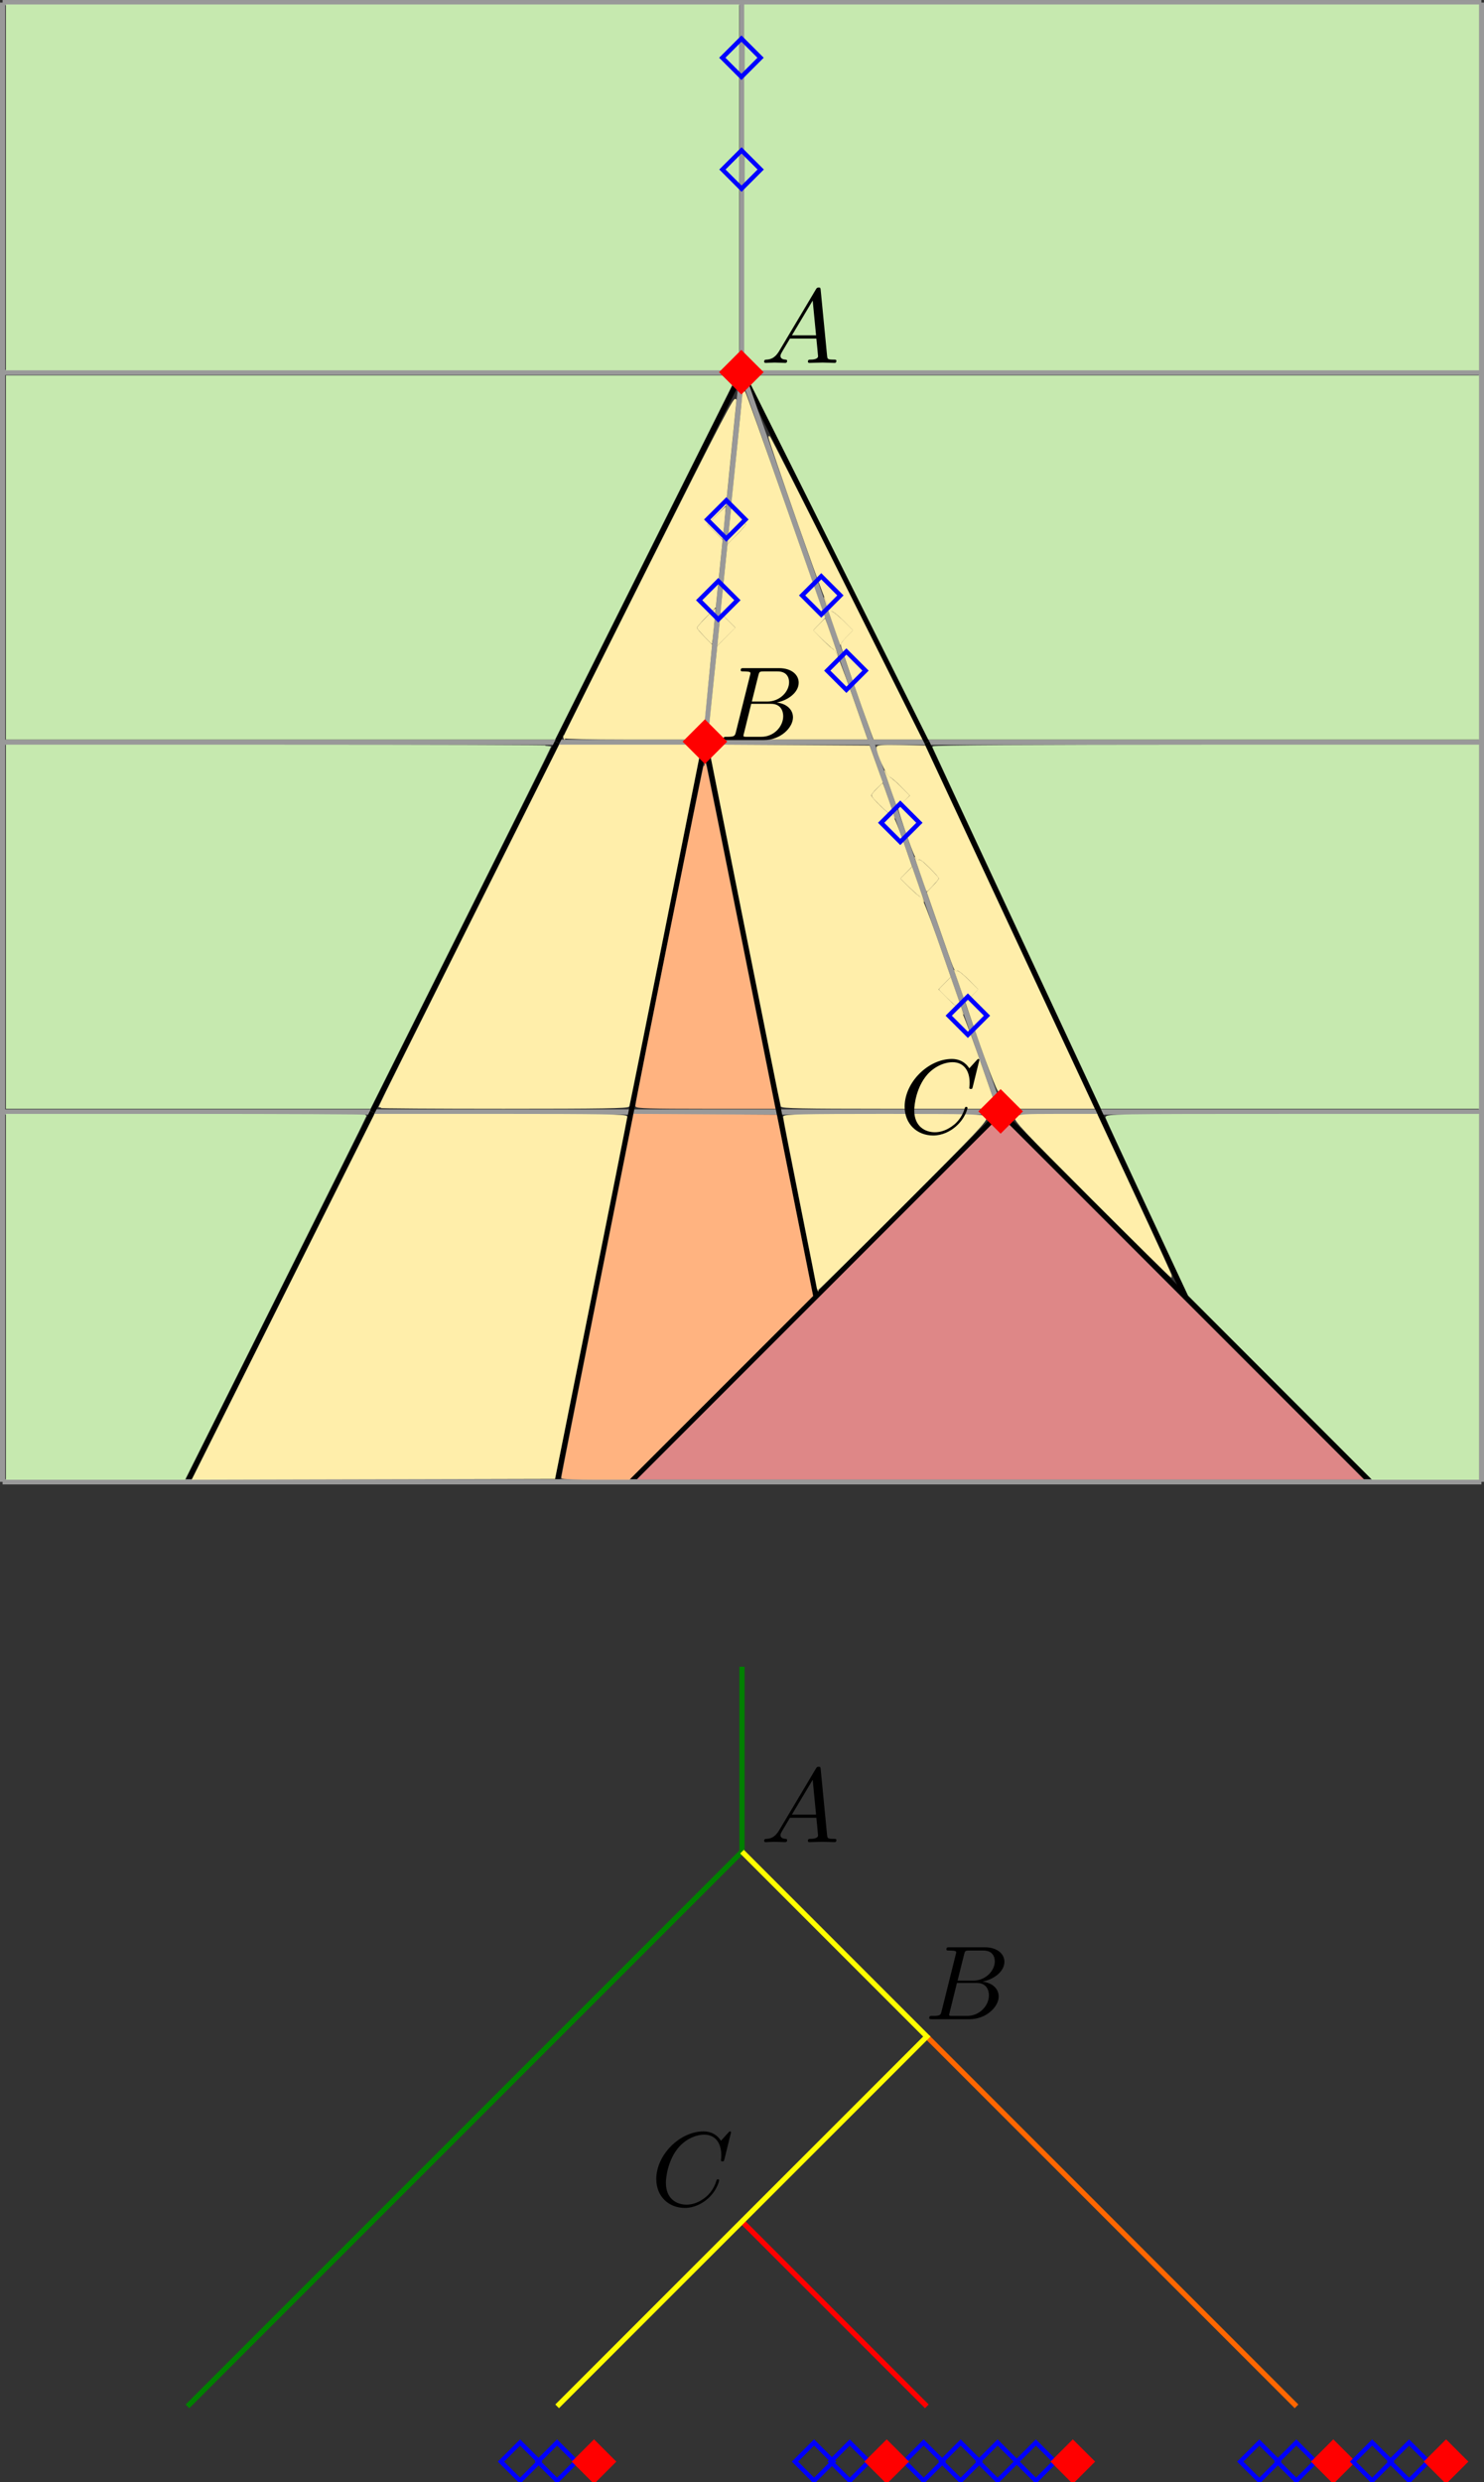 <?xml version="1.0" encoding="UTF-8" standalone="no"?>
<!-- Created with Inkscape (http://www.inkscape.org/) -->

<svg
   xmlns:dc="http://purl.org/dc/elements/1.1/"
   xmlns:cc="http://creativecommons.org/ns#"
   xmlns:rdf="http://www.w3.org/1999/02/22-rdf-syntax-ns#"
   xmlns:svg="http://www.w3.org/2000/svg"
   xmlns="http://www.w3.org/2000/svg"
   xmlns:sodipodi="http://sodipodi.sourceforge.net/DTD/sodipodi-0.dtd"
   xmlns:inkscape="http://www.inkscape.org/namespaces/inkscape"
   width="284.465"
   height="475.628"
   id="svg2"
   sodipodi:version="0.32"
   inkscape:version="0.48.5 r10040"
   sodipodi:docname="tumor_subclonal_growth.svg"
   version="1.0">
  <rect width="100%" height="100%" fill="#333333" stroke="none"/>
  <sodipodi:namedview
     id="base"
     pagecolor="#ffffff"
     bordercolor="#666666"
     borderopacity="1.0"
     inkscape:pageopacity="0.0"
     inkscape:pageshadow="2"
     inkscape:zoom="1.540463"
     inkscape:cx="187.12947"
     inkscape:cy="243.10687"
     inkscape:document-units="mm"
     inkscape:current-layer="layer1"
     inkscape:window-width="1918"
     inkscape:window-height="1179"
     inkscape:window-x="0"
     inkscape:window-y="19"
     width="12.8cm"
     height="9.6cm"
     units="cm"
     showgrid="true"
     grid_units="mm"
     inkscape:object-paths="false"
     inkscape:grid-points="true"
     inkscape:grid-bbox="true"
     inkscape:guide-points="true"
     showguides="true"
     inkscape:guide-bbox="true"
     fit-margin-top="0"
     fit-margin-left="0"
     fit-margin-right="0"
     fit-margin-bottom="0"
     inkscape:window-maximized="0">
    <sodipodi:guide
       id="guide3573"
       position="266.733,275.082"
       orientation="vertical" />
    <sodipodi:guide
       id="guide3579"
       position="0.5,60.967"
       orientation="horizontal" />
    <sodipodi:guide
       id="guide3886"
       position="0.5,73.95"
       orientation="horizontal" />
    <sodipodi:guide
       id="guide3988"
       position="319.398,170.404"
       orientation="horizontal" />
    <sodipodi:guide
       id="guide4081"
       position="-34.933,524.734"
       orientation="horizontal" />
    <inkscape:grid
       snapvisiblegridlinesonly="true"
       enabled="true"
       visible="true"
       units="mm"
       empspacing="5"
       empopacity="0.38"
       opacity="0.15"
       empcolor="#3f3fff"
       color="#3f3fff"
       spacingy="2mm"
       spacingx="2mm"
       originy="14.092mm"
       originx="0.141mm"
       type="xygrid"
       id="GridFromPre046Settings" />
  </sodipodi:namedview>
  <defs
     id="defs4" />
  <g
     transform="translate(0.5,-612.492)"
     id="layer1"
     inkscape:groupmode="layer"
     inkscape:label="Layer 1">
    <path
       transform="translate(-4.149475e-6,698.032)"
       inkscape:connector-curvature="0"
       id="path2995"
       d="m 0,-85.039 283.465,0"
       style="fill:none;stroke:#999999;stroke-width:1px;stroke-linecap:butt;stroke-linejoin:miter;stroke-opacity:1" />
    <path
       transform="translate(-4.149475e-6,698.032)"
       inkscape:connector-curvature="0"
       id="path2997"
       d="m 0,-14.173 283.465,0"
       style="fill:none;stroke:#999999;stroke-width:1px;stroke-linecap:butt;stroke-linejoin:miter;stroke-opacity:1" />
    <path
       transform="translate(-4.149475e-6,698.032)"
       inkscape:connector-curvature="0"
       id="path2999"
       d="m 0,56.693 283.465,0"
       style="fill:none;stroke:#999999;stroke-width:1px;stroke-linecap:butt;stroke-linejoin:miter;stroke-opacity:1" />
    <path
       transform="translate(-4.149475e-6,698.032)"
       inkscape:connector-curvature="0"
       id="path3001"
       d="m 0,127.559 283.465,0"
       style="fill:none;stroke:#999999;stroke-width:1px;stroke-linecap:butt;stroke-linejoin:miter;stroke-opacity:1" />
    <path
       transform="translate(-4.149475e-6,698.032)"
       inkscape:connector-curvature="0"
       id="path3003"
       d="m 141.732,-85.039 0,70.866"
       style="fill:none;stroke:#999999;stroke-width:1px;stroke-linecap:butt;stroke-linejoin:miter;stroke-opacity:1" />
    <path
       transform="translate(-4.149475e-6,698.032)"
       inkscape:connector-curvature="0"
       id="path3005"
       d="m 106.299,56.693 35.433,-70.866 35.433,70.866"
       style="fill:none;stroke:#000000;stroke-width:1px;stroke-linecap:butt;stroke-linejoin:miter;stroke-opacity:1" />
    <path
       transform="translate(-4.149475e-6,698.032)"
       inkscape:connector-curvature="0"
       id="path3007"
       d="M 106.299,56.693 70.866,127.559"
       style="fill:none;stroke:#000000;stroke-width:1px;stroke-linecap:butt;stroke-linejoin:miter;stroke-opacity:1" />
    <path
       transform="translate(-4.149475e-6,698.032)"
       inkscape:connector-curvature="0"
       id="path3015"
       d="m 177.165,56.693 49.606,106.299"
       style="fill:none;stroke:#000000;stroke-width:1px;stroke-linecap:butt;stroke-linejoin:miter;stroke-opacity:1" />
    <path
       transform="translate(-4.149475e-6,698.032)"
       inkscape:connector-curvature="0"
       id="path3021"
       d="M 70.866,127.559 35.433,198.425"
       style="fill:none;stroke:#000000;stroke-width:1px;stroke-linecap:butt;stroke-linejoin:miter;stroke-opacity:1" />
    <path
       transform="translate(-4.149475e-6,698.032)"
       inkscape:connector-curvature="0"
       id="path3023"
       d="m 191.339,127.559 70.866,70.866"
       style="fill:none;stroke:#000000;stroke-width:1px;stroke-linecap:butt;stroke-linejoin:miter;stroke-opacity:1" />
    <path
       transform="translate(-4.149475e-6,698.032)"
       inkscape:connector-curvature="0"
       id="path3031"
       d="m 191.339,127.559 -70.866,70.866"
       style="fill:none;stroke:#000000;stroke-width:1px;stroke-linecap:butt;stroke-linejoin:miter;stroke-opacity:1" />
    <path
       transform="translate(-4.149475e-6,698.032)"
       inkscape:connector-curvature="0"
       id="path3037"
       d="M 155.906,162.992 134.646,56.693 106.299,198.425 l 0,0 0,0"
       style="fill:none;stroke:#000000;stroke-width:1px;stroke-linecap:butt;stroke-linejoin:miter;stroke-opacity:1" />
    <path
       transform="translate(-4.149475e-6,698.032)"
       inkscape:connector-curvature="0"
       id="path3039"
       d="m 134.646,56.693 7.087,-70.866"
       style="fill:none;stroke:#999999;stroke-width:1px;stroke-linecap:butt;stroke-linejoin:miter;stroke-opacity:1" />
    <path
       transform="translate(-4.149475e-6,698.032)"
       inkscape:connector-curvature="0"
       id="path3041"
       d="M 191.339,127.559 141.732,-14.173"
       style="fill:none;stroke:#999999;stroke-width:1px;stroke-linecap:butt;stroke-linejoin:miter;stroke-opacity:1" />
    <path
       inkscape:connector-curvature="0"
       id="path3001-1"
       d="m -1.6369816e-5,896.457 283.465,0"
       style="fill:none;stroke:#999999;stroke-width:1px;stroke-linecap:butt;stroke-linejoin:miter;stroke-opacity:1" />
    <path
       transform="translate(-4.149475e-6,612.5)"
       inkscape:connector-curvature="0"
       id="path3164"
       d="M 0,0.492 0,283.956"
       style="fill:none;stroke:#999999;stroke-width:1px;stroke-linecap:butt;stroke-linejoin:miter;stroke-opacity:1" />
    <path
       transform="translate(-4.149475e-6,612.5)"
       inkscape:connector-curvature="0"
       id="path3166"
       d="m 283.465,283.956 0,-283.465"
       style="fill:#afe9af;stroke:#999999;stroke-width:1px;stroke-linecap:butt;stroke-linejoin:miter;stroke-opacity:1" />
    <path
       inkscape:connector-curvature="0"
       id="path3216"
       d="m 0.801,35.903 0,-34.892 70.109,0 70.109,0 0,3.317 0,3.317 -1.693,1.714 -1.693,1.714 1.693,1.714 1.693,1.714 0,7.283 0,7.283 -1.693,1.714 -1.693,1.714 1.693,1.714 1.693,1.714 0,16.044 0,16.044 -1.366,1.392 -1.366,1.392 -68.743,0 -68.743,0 0,-34.892 z"
       style="fill:#c6e9af;fill-opacity:1;stroke:#c6e9af;stroke-width:0.324;stroke-miterlimit:4;stroke-dasharray:none;stroke-dashoffset:0;stroke-opacity:1"
       transform="translate(-4.149475e-6,612.5)" />
    <path
       transform="translate(-4.149475e-6,612.5)"
       inkscape:connector-curvature="0"
       id="path3218"
       d="m 0.801,106.824 0,-34.73 68.754,0 68.754,0 0.725,0.772 0.725,0.772 -16.978,33.958 -16.978,33.958 -52.501,0 -52.501,0 0,-34.73 z"
       style="fill:#c6e9af;fill-opacity:1;stroke:#c6e9af;stroke-width:0.324;stroke-miterlimit:4;stroke-dasharray:none;stroke-dashoffset:0" />
    <path
       transform="translate(-4.149475e-6,612.5)"
       inkscape:connector-curvature="0"
       id="path3220"
       d="m 0.801,177.582 0,-34.73 52.095,0 c 28.652,0 52.095,0.073 52.095,0.162 0,0.089 -7.777,15.717 -17.283,34.73 l -17.283,34.568 -34.812,0 -34.812,0 0,-34.73 z"
       style="fill:#c6e9af;fill-opacity:1;stroke:#c6e9af;stroke-width:0.324;stroke-miterlimit:4;stroke-dasharray:none;stroke-dashoffset:0" />
    <path
       transform="translate(-4.149475e-6,612.5)"
       inkscape:connector-curvature="0"
       id="path3222"
       d="m 0.801,248.502 0,-34.892 34.405,0 c 18.923,0 34.405,0.073 34.405,0.163 0,0.09 -7.814,15.791 -17.365,34.892 l -17.365,34.729 -17.04,0 -17.04,0 0,-34.892 z"
       style="fill:#c6e9af;fill-opacity:1;stroke:#c6e9af;stroke-width:0.324;stroke-miterlimit:4;stroke-dasharray:none;stroke-dashoffset:0" />
    <path
       transform="translate(-4.149475e-6,612.5)"
       inkscape:connector-curvature="0"
       id="path3224"
       d="m 244.973,265.786 -17.598,-17.608 -7.801,-16.708 c -4.29,-9.19 -7.883,-16.967 -7.983,-17.284 -0.174,-0.548 1.493,-0.575 35.543,-0.575 l 35.725,0 0,34.892 0,34.892 -10.144,0 -10.144,0 -17.598,-17.608 0,0 z"
       style="fill:#c6e9af;fill-opacity:1;stroke:#c6e9af;stroke-width:0.324;stroke-miterlimit:4;stroke-dasharray:none;stroke-dashoffset:0" />
    <path
       transform="translate(-4.149475e-6,612.5)"
       inkscape:connector-curvature="0"
       id="path3226"
       d="m 194.571,177.888 c -8.835,-18.933 -16.113,-34.561 -16.172,-34.73 -0.068,-0.191 19.539,-0.306 52.176,-0.306 l 52.284,0 0,34.73 0,34.73 -36.112,0 -36.112,0 -16.064,-34.424 0,0 z"
       style="fill:#c6e9af;fill-opacity:1;stroke:#c6e9af;stroke-width:0.324;stroke-miterlimit:4;stroke-dasharray:none;stroke-dashoffset:0" />
    <path
       transform="translate(-4.149475e-6,612.5)"
       inkscape:connector-curvature="0"
       id="path3228"
       d="m 160.554,107.596 -16.978,-33.958 0.725,-0.772 0.725,-0.772 68.916,0 68.916,0 0,34.73 0,34.73 -52.663,0 -52.663,0 -16.978,-33.958 0,0 z"
       style="fill:#c6e9af;fill-opacity:1;stroke:#c6e9af;stroke-width:0.324;stroke-miterlimit:4;stroke-dasharray:none;stroke-dashoffset:0" />
    <path
       transform="translate(-4.149475e-6,612.5)"
       inkscape:connector-curvature="0"
       id="path3230"
       d="m 143.682,69.404 -1.366,-1.392 0,-16.044 0,-16.044 1.693,-1.714 1.693,-1.714 -1.693,-1.714 -1.693,-1.714 0,-7.283 0,-7.283 1.693,-1.714 1.693,-1.714 -1.693,-1.714 -1.693,-1.714 0,-3.317 0,-3.317 70.271,0 70.271,0 0,34.892 0,34.892 -68.905,0 -68.905,0 -1.366,-1.392 0,0 z"
       style="fill:#c6e9af;fill-opacity:1;stroke:#c6e9af;stroke-width:0.324;stroke-miterlimit:4;stroke-dasharray:none;stroke-dashoffset:0" />
    <path
       transform="translate(-4.149475e-6,612.5)"
       inkscape:connector-curvature="0"
       id="path3232"
       d="m 72.208,212.149 c 0,-0.089 7.777,-15.717 17.283,-34.73 l 17.283,-34.568 12.19,0 12.19,0 1.114,1.149 1.114,1.149 -6.621,33.175 c -3.642,18.246 -6.686,33.357 -6.765,33.581 -0.113,0.32 -5.202,0.406 -23.966,0.406 -13.102,0 -23.822,-0.073 -23.822,-0.162 z"
       style="fill:#ffeeaa;fill-opacity:1;stroke:#ffeeaa;stroke-width:0.324;stroke-miterlimit:4;stroke-dasharray:none;stroke-dashoffset:0" />
    <path
       transform="translate(-4.149475e-6,612.5)"
       inkscape:connector-curvature="0"
       id="path3234"
       d="m 53.949,248.503 17.446,-34.894 24.101,0 c 19.073,0 24.097,0.085 24.085,0.406 -0.009,0.223 -3.12,15.888 -6.913,34.811 l -6.897,34.405 -34.633,0.083 -34.633,0.083 17.446,-34.894 0,0 z"
       style="fill:#ffeeaa;fill-opacity:1;stroke:#ffeeaa;stroke-width:0.324;stroke-miterlimit:4;stroke-dasharray:none;stroke-dashoffset:0" />
    <path
       transform="translate(-4.149475e-6,612.5)"
       inkscape:connector-curvature="0"
       id="path3236"
       d="m 107.605,141.31 c 0.01,-0.134 7.456,-15.069 16.547,-33.188 13.963,-27.83 16.503,-32.693 16.356,-31.322 -0.095,0.893 -0.585,5.762 -1.088,10.821 l -0.914,9.198 -1.825,1.844 -1.825,1.844 1.497,1.497 1.497,1.497 -0.644,6.395 -0.644,6.395 -1.829,1.848 c -1.006,1.016 -1.829,1.985 -1.829,2.152 0,0.167 0.661,0.975 1.468,1.794 l 1.468,1.49 -0.705,7.284 -0.705,7.284 -1.645,1.704 -1.645,1.704 -11.777,0 c -6.477,0 -11.769,-0.11 -11.759,-0.243 z"
       style="fill:#ffeeaa;fill-opacity:1;stroke:#ffeeaa;stroke-width:0.324;stroke-miterlimit:4;stroke-dasharray:none;stroke-dashoffset:0" />
    <path
       inkscape:connector-curvature="0"
       id="path3238"
       d="m 136.744,140.336 -1.16,-1.217 0.781,-7.628 0.781,-7.628 1.771,-1.792 1.771,-1.792 -1.459,-1.459 -1.459,-1.459 0.664,-6.487 0.664,-6.487 1.771,-1.795 c 0.974,-0.987 1.771,-1.931 1.771,-2.099 0,-0.167 -0.644,-0.966 -1.432,-1.776 l -1.432,-1.472 1.097,-10.711 c 0.603,-5.891 1.102,-10.918 1.107,-11.171 0.006,-0.253 0.104,-0.367 0.218,-0.252 0.114,0.114 3.603,9.888 7.752,21.72 l 7.545,21.512 -1.167,1.22 -1.167,1.22 1.925,1.945 c 1.059,1.07 2.076,1.945 2.26,1.945 0.185,0 1.664,3.798 3.288,8.439 l 2.952,8.439 -13.841,0 -13.841,0 -1.16,-1.217 0,0 z"
       style="fill:#ffeeaa;fill-opacity:1;stroke:#ffeeaa;stroke-width:0.324;stroke-miterlimit:4;stroke-dasharray:none;stroke-dashoffset:0"
       transform="translate(-4.149475e-6,612.5)" />
    <path
       transform="translate(-4.149475e-6,612.5)"
       inkscape:connector-curvature="0"
       id="path3240"
       d="m 149.3,211.906 c -0.075,-0.223 -3.126,-15.377 -6.78,-33.675 l -6.643,-33.269 1.015,-1.058 1.015,-1.058 14.087,0.085 14.087,0.085 1.232,3.456 1.232,3.456 -1.104,1.07 c -0.607,0.589 -1.104,1.22 -1.104,1.403 0,0.535 3.623,4.043 4.02,3.892 0.216,-0.082 1.051,1.848 2.074,4.793 l 1.712,4.93 -1.142,1.17 -1.142,1.17 1.874,1.854 c 1.031,1.02 2.025,1.854 2.21,1.854 0.185,0 1.523,3.396 2.974,7.546 l 2.637,7.546 -1.185,1.22 -1.185,1.22 1.927,1.947 c 1.06,1.071 2.076,1.898 2.259,1.837 0.182,-0.061 1.685,3.762 3.339,8.496 l 3.007,8.606 -0.876,0.915 -0.876,0.915 -19.262,0 c -15.12,0 -19.291,-0.087 -19.398,-0.406 l 0,0 z"
       style="fill:#ffeeaa;fill-opacity:1;stroke:#ffeeaa;stroke-width:0.324;stroke-miterlimit:4;stroke-dasharray:none;stroke-dashoffset:0" />
    <path
       transform="translate(-4.149475e-6,612.5)"
       inkscape:connector-curvature="0"
       id="path3242"
       d="m 166.38,139.687 c -1.698,-4.632 -5.562,-15.835 -5.562,-16.124 0,-0.176 0.542,-0.876 1.204,-1.554 l 1.204,-1.233 -1.923,-1.943 c -1.058,-1.069 -2.13,-1.907 -2.384,-1.864 -0.334,0.058 -2.056,-4.468 -6.264,-16.463 -3.191,-9.098 -5.764,-16.658 -5.718,-16.798 0.047,-0.14 6.621,12.818 14.609,28.795 l 14.524,29.051 -4.504,0 -4.504,0 -0.684,-1.866 0,0 z"
       style="fill:#ffeeaa;fill-opacity:1;stroke:#ffeeaa;stroke-width:0.324;stroke-miterlimit:4;stroke-dasharray:none;stroke-dashoffset:0" />
    <path
       transform="translate(-4.149475e-6,612.5)"
       inkscape:connector-curvature="0"
       id="path3244"
       d="m 193.107,210.682 c -0.882,-0.896 -1.774,-1.564 -1.982,-1.484 -0.328,0.126 -2.512,-5.66 -5.727,-15.172 l -0.64,-1.894 1.244,-1.273 1.244,-1.273 -1.93,-1.95 c -1.061,-1.073 -2.103,-1.884 -2.314,-1.803 -0.459,0.176 -0.242,0.701 -3.245,-7.892 l -2.426,-6.944 1.156,-1.184 c 0.636,-0.651 1.156,-1.328 1.156,-1.505 0,-0.177 -0.846,-1.158 -1.879,-2.181 -1.322,-1.308 -1.981,-1.758 -2.223,-1.516 -0.242,0.242 -0.84,-1.08 -2.018,-4.46 -0.921,-2.642 -1.673,-4.957 -1.672,-5.145 0.001,-0.188 0.515,-0.839 1.142,-1.447 l 1.14,-1.105 -1.708,-1.748 c -0.939,-0.961 -1.986,-1.855 -2.326,-1.987 -0.559,-0.216 -2.394,-4.32 -2.447,-5.471 -0.015,-0.322 1.004,-0.394 4.546,-0.325 l 4.565,0.09 16.172,34.649 16.172,34.649 -7.198,0 -7.198,0 -1.604,-1.629 0,0 z"
       style="fill:#ffeeaa;fill-opacity:1;stroke:#ffeeaa;stroke-width:0.324;stroke-miterlimit:4;stroke-dasharray:none;stroke-dashoffset:0" />
    <path
       transform="translate(-4.149475e-6,612.5)"
       inkscape:connector-curvature="0"
       id="path3246"
       d="m 156.273,247.032 c 0,-0.094 -1.461,-7.466 -3.246,-16.382 -1.785,-8.916 -3.246,-16.397 -3.246,-16.625 0,-0.332 3.812,-0.415 19.11,-0.415 16.965,0 19.158,0.057 19.533,0.509 0.367,0.442 -1.732,2.664 -15.865,16.796 -8.958,8.958 -16.287,16.21 -16.287,16.116 z"
       style="fill:#ffeeaa;fill-opacity:1;stroke:#ffeeaa;stroke-width:0.324;stroke-miterlimit:4;stroke-dasharray:none;stroke-dashoffset:0" />
    <path
       transform="translate(-4.149475e-6,612.5)"
       inkscape:connector-curvature="0"
       id="path3248"
       d="m 208.864,229.685 c -13.056,-13.058 -14.999,-15.126 -14.633,-15.567 0.361,-0.435 1.511,-0.509 7.953,-0.509 l 7.531,0 7.209,15.46 c 3.965,8.503 7.161,15.508 7.102,15.567 -0.059,0.059 -6.882,-6.669 -15.163,-14.951 z"
       style="fill:#ffeeaa;fill-opacity:1;stroke:#ffeeaa;stroke-width:0.324;stroke-miterlimit:4;stroke-dasharray:none;stroke-dashoffset:0" />
    <path
       transform="translate(-4.149475e-6,612.5)"
       inkscape:connector-curvature="0"
       id="path3250"
       d="m 107.247,283.15 c -0.008,-0.134 3.095,-15.837 6.896,-34.896 l 6.911,-34.652 13.618,0.085 13.618,0.085 3.451,17.257 3.451,17.257 -17.556,17.554 -17.556,17.554 -6.409,0 c -3.525,0 -6.416,-0.11 -6.425,-0.243 z"
       style="fill:#ffb380;fill-opacity:1;stroke:#ffb380;stroke-width:0.324;stroke-miterlimit:4;stroke-dasharray:none;stroke-dashoffset:0" />
    <path
       transform="translate(-4.149475e-6,612.5)"
       inkscape:connector-curvature="0"
       id="path3252"
       d="m 121.442,211.906 c -9e-5,-0.729 13.079,-65.821 13.201,-65.699 0.065,0.065 3.089,14.966 6.719,33.112 l 6.6,32.993 -13.26,0 c -10.391,0 -13.26,-0.088 -13.26,-0.406 z"
       style="fill:#ffb380;fill-opacity:1;stroke:#ffb380;stroke-width:0.324;stroke-miterlimit:4;stroke-dasharray:none;stroke-dashoffset:0" />
    <path
       transform="translate(-4.149475e-6,612.5)"
       inkscape:connector-curvature="0"
       id="path3260"
       d="m 155.795,249.43 33.962,-33.963 0.815,0.796 0.815,0.796 0.741,-0.741 0.741,-0.741 33.908,33.908 33.908,33.908 -69.427,0 -69.427,0 33.962,-33.963 z"
       style="fill:#de8787;fill-opacity:1;stroke:#de8787;stroke-width:0.229;stroke-miterlimit:4;stroke-dasharray:none;stroke-dashoffset:0" />
    <g
       id="g3340"
       transform="translate(31.653,633.198)"
       inkscape:transform-center-x="-19.808094"
       inkscape:transform-center-y="-55.607962">
      <g
         word-spacing="normal"
         letter-spacing="normal"
         font-size-adjust="none"
         font-stretch="normal"
         font-weight="normal"
         font-variant="normal"
         font-style="normal"
         stroke-miterlimit="10.433"
         xml:space="preserve"
         transform="matrix(0.405,0,0,-0.405,-70.867,213.351)"
         id="content"
         style="font-style:normal;font-variant:normal;font-weight:normal;font-stretch:normal;letter-spacing:normal;word-spacing:normal;text-anchor:start;fill:none;stroke:#000000;stroke-linecap:butt;stroke-linejoin:miter;stroke-miterlimit:10.433;stroke-opacity:1;stroke-dasharray:none;stroke-dashoffset:0"><path
           id="path3343"
           d="m 464.44,411.93 -0.19,-0.3 -0.18,-0.29 -0.19,-0.28 -0.19,-0.26 -0.18,-0.25 -0.19,-0.23 -0.19,-0.22 -0.18,-0.21 -0.19,-0.2 -0.19,-0.18 -0.18,-0.17 -0.19,-0.16 -0.19,-0.15 -0.18,-0.14 -0.19,-0.13 -0.19,-0.12 -0.19,-0.11 -0.19,-0.1 -0.19,-0.09 -0.19,-0.09 -0.19,-0.07 -0.2,-0.07 -0.19,-0.07 -0.2,-0.05 -0.19,-0.05 -0.2,-0.04 -0.2,-0.04 -0.19,-0.03 -0.41,-0.05 -0.4,-0.03 c -0.61,-0.05 -1.05,-0.05 -1.05,-1 0,-0.3 0.25,-0.55 0.64,-0.55 1.34,0 2.89,0.16 4.28,0.16 1.64,0 3.39,-0.16 4.99,-0.16 0.29,0 0.95,0 0.95,0.95 0,0.55 -0.45,0.6 -0.8,0.6 -1.15,0.09 -2.34,0.5 -2.34,1.73 0,0.61 0.3,1.16 0.69,1.84 l 3.79,6.39 h 12.5 l -0.14,1.54 h -11.42 l 9.83,16.45 1.59,-16.45 0.14,-1.54 c 0.11,-1.04 0.8,-7.82 0.8,-8.32 0,-1.5 -2.59,-1.64 -3.58,-1.64 -0.7,0 -1.2,0 -1.2,-1 0,-0.55 0.59,-0.55 0.7,-0.55 2.03,0 4.19,0.16 6.22,0.16 1.25,0 4.39,-0.16 5.64,-0.16 0.3,0 0.89,0 0.89,1 0,0.55 -0.5,0.55 -1.14,0.55 -3.09,0 -3.09,0.34 -3.25,1.79 l -3.03,31.13 c -0.11,1 -0.11,1.2 -0.95,1.2 -0.8,0 -0.99,-0.34 -1.3,-0.84 z"
           inkscape:connector-curvature="0"
           style="fill:#000000;stroke-width:0" /></g>    </g>
    <g
       id="g3467"
       transform="translate(23.724,705.473)"
       inkscape:transform-center-x="-20.231272"
       inkscape:transform-center-y="-55.275899">
      <g
         id="g3469"
         transform="matrix(0.405,0,0,-0.405,-70.867,213.351)"
         xml:space="preserve"
         stroke-miterlimit="10.433"
         font-style="normal"
         font-variant="normal"
         font-weight="normal"
         font-stretch="normal"
         font-size-adjust="none"
         letter-spacing="normal"
         word-spacing="normal"
         style="font-style:normal;font-variant:normal;font-weight:normal;font-stretch:normal;letter-spacing:normal;word-spacing:normal;text-anchor:start;fill:none;stroke:#000000;stroke-linecap:butt;stroke-linejoin:miter;stroke-miterlimit:10.433;stroke-opacity:1;stroke-dasharray:none;stroke-dashoffset:0"><path
           d="m 463.49,410.09 -0.05,-0.18 -0.04,-0.17 -0.05,-0.16 -0.04,-0.15 -0.04,-0.15 -0.05,-0.13 -0.05,-0.13 -0.05,-0.12 -0.05,-0.11 -0.06,-0.11 -0.07,-0.1 -0.07,-0.09 -0.07,-0.09 -0.09,-0.07 -0.09,-0.08 -0.11,-0.06 -0.11,-0.07 -0.13,-0.05 -0.13,-0.05 -0.15,-0.05 -0.16,-0.04 -0.09,-0.02 -0.09,-0.01 -0.09,-0.02 -0.1,-0.02 -0.1,-0.01 -0.1,-0.01 -0.11,-0.01 -0.12,-0.02 -0.11,-0.01 -0.13,-0.01 -0.12,0 -0.13,-0.01 -0.14,-0.01 -0.14,0 -0.14,-0.01 -0.15,0 -0.16,-0.01 -0.16,0 -0.16,0 -0.17,0 -0.18,0 -0.18,0 c -0.85,0 -1.35,0 -1.35,-1 0,-0.55 0.46,-0.55 1.35,-0.55 h 17.78 c 7.87,0 13.75,5.87 13.75,10.76 0,3.58 -2.89,6.47 -7.72,7.02 5.19,0.95 10.42,4.64 10.42,9.38 0,3.68 -3.3,6.87 -9.28,6.87 l -0.69,-1.55 c 4.38,0 5.42,-2.93 5.42,-5.12 0,-4.39 -4.28,-9.13 -10.35,-9.13 h -7.27 l -0.3,-1.09 h 9.41 c 4.78,0 5.73,-3.69 5.73,-5.83 0,-4.94 -4.43,-9.76 -10.31,-9.76 h -6.78 c -0.69,0 -0.8,0 -1.09,0.04 -0.5,0.05 -0.64,0.1 -0.64,0.5 0,0.14 0,0.25 0.25,1.14 l 3.43,13.91 0.3,1.09 3.08,12.36 c 0.45,1.74 0.54,1.89 2.7,1.89 h 6.42 l 0.69,1.55 h -16.73 c -0.94,0 -1.44,0 -1.44,-1 0,-0.55 0.44,-0.55 1.39,-0.55 0.09,0 1.05,0 1.89,-0.09 0.89,-0.11 1.34,-0.16 1.34,-0.8 0,-0.2 -0.04,-0.36 -0.2,-0.95 z"
           id="path3471"
           inkscape:connector-curvature="0"
           style="fill:#000000;stroke-width:0" /></g>    </g>
    <g
       id="g3601"
       transform="translate(58.283,780.802)"
       inkscape:transform-center-x="-20.34871"
       inkscape:transform-center-y="-55.275899">
      <g
         word-spacing="normal"
         letter-spacing="normal"
         font-size-adjust="none"
         font-stretch="normal"
         font-weight="normal"
         font-variant="normal"
         font-style="normal"
         stroke-miterlimit="10.433"
         xml:space="preserve"
         transform="matrix(0.405,0,0,-0.405,-70.867,213.351)"
         id="g3603"
         style="font-style:normal;font-variant:normal;font-weight:normal;font-stretch:normal;letter-spacing:normal;word-spacing:normal;text-anchor:start;fill:none;stroke:#000000;stroke-linecap:butt;stroke-linejoin:miter;stroke-miterlimit:10.433;stroke-opacity:1;stroke-dasharray:none;stroke-dashoffset:0"><path
           id="path3605"
           d="m 493.38,440.82 0,0.02 0,0.02 0,0.01 -0.01,0.02 0,0.02 0,0.02 -0.01,0.02 0,0.02 -0.01,0.02 -0.01,0.02 -0.01,0.02 0,0.02 -0.02,0.02 -0.01,0.02 -0.01,0.02 -0.01,0.02 -0.02,0.02 -0.02,0.02 -0.02,0.02 -0.02,0.02 -0.02,0.01 -0.02,0.02 -0.03,0.01 -0.02,0.02 -0.03,0.01 -0.01,0.01 -0.02,0 -0.01,0.01 -0.02,0 -0.02,0.01 -0.01,0 -0.02,0 -0.02,0.01 -0.02,0 -0.02,0 -0.02,0 -0.02,0 -0.02,0 -0.02,0 c -0.14,0 -0.2,-0.04 -0.75,-0.59 l -3.48,-3.84 c -0.44,0.7 -2.74,4.43 -8.27,4.43 -11.11,0 -22.33,-11.01 -22.33,-22.56 0,-8.23 5.89,-13.65 13.52,-13.65 4.33,0 8.11,1.98 10.75,4.28 4.64,4.09 5.48,8.62 5.48,8.76 0,0.5 -0.5,0.5 -0.59,0.5 -0.3,0 -0.55,-0.09 -0.66,-0.5 -0.43,-1.44 -1.59,-4.98 -5.03,-7.87 -3.43,-2.78 -6.58,-3.63 -9.15,-3.63 -4.49,0 -9.77,2.6 -9.77,10.36 0,2.85 1.05,10.91 6.02,16.74 3.04,3.54 7.73,6.03 12.15,6.03 5.1,0 8.03,-3.83 8.03,-9.61 0,-2 -0.15,-2.05 -0.15,-2.55 0,-0.5 0.54,-0.5 0.75,-0.5 0.64,0 0.64,0.11 0.89,1 z"
           inkscape:connector-curvature="0"
           style="fill:#000000;stroke-width:0" /></g>    </g>
    <path
       style="fill:none;stroke:#008000;stroke-width:1px;stroke-linecap:butt;stroke-linejoin:miter;stroke-opacity:1"
       d="m 141.732,319.39 0,35.433 L 35.433,461.122"
       id="path3045"
       inkscape:connector-curvature="0"
       transform="translate(-4.149475e-6,612.5)" />
    <path
       style="fill:none;stroke:#ff0000;stroke-width:1px;stroke-linecap:butt;stroke-linejoin:miter;stroke-opacity:1"
       d="m 141.732,425.689 35.433,35.433"
       id="path3051"
       inkscape:connector-curvature="0"
       transform="translate(-4.149475e-6,612.5)" />
    <g
       id="g3340-8"
       transform="translate(31.653,916.662)"
       inkscape:transform-center-x="-19.808094"
       inkscape:transform-center-y="-55.607962">
      <g
         word-spacing="normal"
         letter-spacing="normal"
         font-size-adjust="none"
         font-stretch="normal"
         font-weight="normal"
         font-variant="normal"
         font-style="normal"
         stroke-miterlimit="10.433"
         xml:space="preserve"
         transform="matrix(0.405,0,0,-0.405,-70.867,213.351)"
         id="content-6"
         style="font-style:normal;font-variant:normal;font-weight:normal;font-stretch:normal;letter-spacing:normal;word-spacing:normal;text-anchor:start;fill:none;stroke:#000000;stroke-linecap:butt;stroke-linejoin:miter;stroke-miterlimit:10.433;stroke-opacity:1;stroke-dasharray:none;stroke-dashoffset:0"><path
           id="path3343-9"
           d="m 464.44,411.93 -0.19,-0.3 -0.18,-0.29 -0.19,-0.28 -0.19,-0.26 -0.18,-0.25 -0.19,-0.23 -0.19,-0.22 -0.18,-0.21 -0.19,-0.2 -0.19,-0.18 -0.18,-0.17 -0.19,-0.16 -0.19,-0.15 -0.18,-0.14 -0.19,-0.13 -0.19,-0.12 -0.19,-0.11 -0.19,-0.1 -0.19,-0.09 -0.19,-0.09 -0.19,-0.07 -0.2,-0.07 -0.19,-0.07 -0.2,-0.05 -0.19,-0.05 -0.2,-0.04 -0.2,-0.04 -0.19,-0.03 -0.41,-0.05 -0.4,-0.03 c -0.61,-0.05 -1.05,-0.05 -1.05,-1 0,-0.3 0.25,-0.55 0.64,-0.55 1.34,0 2.89,0.16 4.28,0.16 1.64,0 3.39,-0.16 4.99,-0.16 0.29,0 0.95,0 0.95,0.95 0,0.55 -0.45,0.6 -0.8,0.6 -1.15,0.09 -2.34,0.5 -2.34,1.73 0,0.61 0.3,1.16 0.69,1.84 l 3.79,6.39 h 12.5 l -0.14,1.54 h -11.42 l 9.83,16.45 1.59,-16.45 0.14,-1.54 c 0.11,-1.04 0.8,-7.82 0.8,-8.32 0,-1.5 -2.59,-1.64 -3.58,-1.64 -0.7,0 -1.2,0 -1.2,-1 0,-0.55 0.59,-0.55 0.7,-0.55 2.03,0 4.19,0.16 6.22,0.16 1.25,0 4.39,-0.16 5.64,-0.16 0.3,0 0.89,0 0.89,1 0,0.55 -0.5,0.55 -1.14,0.55 -3.09,0 -3.09,0.34 -3.25,1.79 l -3.03,31.13 c -0.11,1 -0.11,1.2 -0.95,1.2 -0.8,0 -0.99,-0.34 -1.3,-0.84 z"
           inkscape:connector-curvature="0"
           style="fill:#000000;stroke-width:0" /></g>    </g>
    <g
       id="g3467-6"
       transform="translate(63.157,950.591)"
       inkscape:transform-center-x="-20.231272"
       inkscape:transform-center-y="-55.275899">
      <g
         id="g3469-6"
         transform="matrix(0.405,0,0,-0.405,-70.867,213.351)"
         xml:space="preserve"
         stroke-miterlimit="10.433"
         font-style="normal"
         font-variant="normal"
         font-weight="normal"
         font-stretch="normal"
         font-size-adjust="none"
         letter-spacing="normal"
         word-spacing="normal"
         style="font-style:normal;font-variant:normal;font-weight:normal;font-stretch:normal;letter-spacing:normal;word-spacing:normal;text-anchor:start;fill:none;stroke:#000000;stroke-linecap:butt;stroke-linejoin:miter;stroke-miterlimit:10.433;stroke-opacity:1;stroke-dasharray:none;stroke-dashoffset:0"><path
           d="m 463.49,410.09 -0.05,-0.18 -0.04,-0.17 -0.05,-0.16 -0.04,-0.15 -0.04,-0.15 -0.05,-0.13 -0.05,-0.13 -0.05,-0.12 -0.05,-0.11 -0.06,-0.11 -0.07,-0.1 -0.07,-0.09 -0.07,-0.09 -0.09,-0.07 -0.09,-0.08 -0.11,-0.06 -0.11,-0.07 -0.13,-0.05 -0.13,-0.05 -0.15,-0.05 -0.16,-0.04 -0.09,-0.02 -0.09,-0.01 -0.09,-0.02 -0.1,-0.02 -0.1,-0.01 -0.1,-0.01 -0.11,-0.01 -0.12,-0.02 -0.11,-0.01 -0.13,-0.01 -0.12,0 -0.13,-0.01 -0.14,-0.01 -0.14,0 -0.14,-0.01 -0.15,0 -0.16,-0.01 -0.16,0 -0.16,0 -0.17,0 -0.18,0 -0.18,0 c -0.85,0 -1.35,0 -1.35,-1 0,-0.55 0.46,-0.55 1.35,-0.55 h 17.78 c 7.87,0 13.75,5.87 13.75,10.76 0,3.58 -2.89,6.47 -7.72,7.02 5.19,0.95 10.42,4.64 10.42,9.38 0,3.68 -3.3,6.87 -9.28,6.87 l -0.69,-1.55 c 4.38,0 5.42,-2.93 5.42,-5.12 0,-4.39 -4.28,-9.13 -10.35,-9.13 h -7.27 l -0.3,-1.09 h 9.41 c 4.78,0 5.73,-3.69 5.73,-5.83 0,-4.94 -4.43,-9.76 -10.31,-9.76 h -6.78 c -0.69,0 -0.8,0 -1.09,0.04 -0.5,0.05 -0.64,0.1 -0.64,0.5 0,0.14 0,0.25 0.25,1.14 l 3.43,13.91 0.3,1.09 3.08,12.36 c 0.45,1.74 0.54,1.89 2.7,1.89 h 6.42 l 0.69,1.55 h -16.73 c -0.94,0 -1.44,0 -1.44,-1 0,-0.55 0.44,-0.55 1.39,-0.55 0.09,0 1.05,0 1.89,-0.09 0.89,-0.11 1.34,-0.16 1.34,-0.8 0,-0.2 -0.04,-0.36 -0.2,-0.95 z"
           id="path3471-7"
           inkscape:connector-curvature="0"
           style="fill:#000000;stroke-width:0" /></g>    </g>
    <g
       id="g3601-9"
       transform="translate(10.676,986.314)"
       inkscape:transform-center-x="-20.34871"
       inkscape:transform-center-y="-55.275899">
      <g
         word-spacing="normal"
         letter-spacing="normal"
         font-size-adjust="none"
         font-stretch="normal"
         font-weight="normal"
         font-variant="normal"
         font-style="normal"
         stroke-miterlimit="10.433"
         xml:space="preserve"
         transform="matrix(0.405,0,0,-0.405,-70.867,213.351)"
         id="g3603-1"
         style="font-style:normal;font-variant:normal;font-weight:normal;font-stretch:normal;letter-spacing:normal;word-spacing:normal;text-anchor:start;fill:none;stroke:#000000;stroke-linecap:butt;stroke-linejoin:miter;stroke-miterlimit:10.433;stroke-opacity:1;stroke-dasharray:none;stroke-dashoffset:0"><path
           id="path3605-6"
           d="m 493.38,440.82 0,0.02 0,0.02 0,0.01 -0.01,0.02 0,0.02 0,0.02 -0.01,0.02 0,0.02 -0.01,0.02 -0.01,0.02 -0.01,0.02 0,0.02 -0.02,0.02 -0.01,0.02 -0.01,0.02 -0.01,0.02 -0.02,0.02 -0.02,0.02 -0.02,0.02 -0.02,0.02 -0.02,0.01 -0.02,0.02 -0.03,0.01 -0.02,0.02 -0.03,0.01 -0.01,0.01 -0.02,0 -0.01,0.01 -0.02,0 -0.02,0.01 -0.01,0 -0.02,0 -0.02,0.01 -0.02,0 -0.02,0 -0.02,0 -0.02,0 -0.02,0 -0.02,0 c -0.14,0 -0.2,-0.04 -0.75,-0.59 l -3.48,-3.84 c -0.44,0.7 -2.74,4.43 -8.27,4.43 -11.11,0 -22.33,-11.01 -22.33,-22.56 0,-8.23 5.89,-13.65 13.52,-13.65 4.33,0 8.11,1.98 10.75,4.28 4.64,4.09 5.48,8.62 5.48,8.76 0,0.5 -0.5,0.5 -0.59,0.5 -0.3,0 -0.55,-0.09 -0.66,-0.5 -0.43,-1.44 -1.59,-4.98 -5.03,-7.87 -3.43,-2.78 -6.58,-3.63 -9.15,-3.63 -4.49,0 -9.77,2.6 -9.77,10.36 0,2.85 1.05,10.91 6.02,16.74 3.04,3.54 7.73,6.03 12.15,6.03 5.1,0 8.03,-3.83 8.03,-9.61 0,-2 -0.15,-2.05 -0.15,-2.55 0,-0.5 0.54,-0.5 0.75,-0.5 0.64,0 0.64,0.11 0.89,1 z"
           inkscape:connector-curvature="0"
           style="fill:#000000;stroke-width:0" /></g>    </g>
    <path
       style="fill:none;stroke:#ff6600;stroke-width:1px;stroke-linecap:butt;stroke-linejoin:miter;stroke-opacity:1"
       d="m 177.665,390.264 70.866,70.866"
       id="path3169"
       inkscape:connector-curvature="0"
       transform="translate(-0.5,612.492)" />
    <path
       style="fill:none;stroke:#ffff00;stroke-width:1px;stroke-linecap:butt;stroke-linejoin:miter;stroke-opacity:1"
       d="m 142.232,354.831 35.433,35.433 -70.866,70.866"
       id="path3171"
       inkscape:connector-curvature="0"
       transform="translate(-0.5,612.492)" />
    <rect
       transform="matrix(0.707,0.707,-0.707,0.707,0,0)"
       y="694.023"
       x="834.33"
       height="5.189"
       width="5.189"
       id="rect3043-94-8"
       style="fill:#0000ff;fill-opacity:0;stroke:#0000ff;stroke-width:0.854;stroke-miterlimit:4;stroke-dasharray:none;stroke-dashoffset:0" />
    <rect
       transform="matrix(0.707,0.707,-0.707,0.707,0,0)"
       y="689.012"
       x="839.341"
       height="5.189"
       width="5.189"
       id="rect3043-94-8-5"
       style="fill:#0000ff;fill-opacity:0;stroke:#0000ff;stroke-width:0.854;stroke-miterlimit:4;stroke-dasharray:none;stroke-dashoffset:0" />
    <rect
       transform="matrix(0.707,0.707,-0.707,0.707,0,0)"
       y="654.168"
       x="874.184"
       height="5.189"
       width="5.189"
       id="rect3043-94-8-2"
       style="fill:#0000ff;fill-opacity:0;stroke:#0000ff;stroke-width:0.854;stroke-miterlimit:4;stroke-dasharray:none;stroke-dashoffset:0" />
    <rect
       transform="matrix(0.707,0.707,-0.707,0.707,0,0)"
       y="649.336"
       x="879.017"
       height="5.189"
       width="5.189"
       id="rect3043-94-8-6"
       style="fill:#0000ff;fill-opacity:0;stroke:#0000ff;stroke-width:0.854;stroke-miterlimit:4;stroke-dasharray:none;stroke-dashoffset:0" />
    <rect
       transform="matrix(0.707,0.707,-0.707,0.707,0,0)"
       y="639.314"
       x="889.039"
       height="5.189"
       width="5.189"
       id="rect3043-94-8-65"
       style="fill:#0000ff;fill-opacity:0;stroke:#0000ff;stroke-width:0.854;stroke-miterlimit:4;stroke-dasharray:none;stroke-dashoffset:0" />
    <rect
       transform="matrix(0.707,0.707,-0.707,0.707,0,0)"
       y="634.302"
       x="894.05"
       height="5.189"
       width="5.189"
       id="rect3043-94-8-7"
       style="fill:#0000ff;fill-opacity:0;stroke:#0000ff;stroke-width:0.854;stroke-miterlimit:4;stroke-dasharray:none;stroke-dashoffset:0" />
    <rect
       transform="matrix(0.707,0.707,-0.707,0.707,0,0)"
       y="629.292"
       x="899.061"
       height="5.189"
       width="5.189"
       id="rect3043-94-8-8"
       style="fill:#0000ff;fill-opacity:0;stroke:#0000ff;stroke-width:0.854;stroke-miterlimit:4;stroke-dasharray:none;stroke-dashoffset:0" />
    <rect
       transform="matrix(0.707,0.707,-0.707,0.707,0,0)"
       y="624.102"
       x="904.25"
       height="5.189"
       width="5.189"
       id="rect3043-94-8-72"
       style="fill:#0000ff;fill-opacity:0;stroke:#0000ff;stroke-width:0.854;stroke-miterlimit:4;stroke-dasharray:none;stroke-dashoffset:0" />
    <rect
       transform="matrix(0.707,0.707,-0.707,0.707,0,0)"
       y="684.001"
       x="844.352"
       height="5.189"
       width="5.189"
       id="rect3043-9-0-6"
       style="fill:#ff0000;fill-opacity:1;stroke:#ff0000;stroke-width:0.854;stroke-miterlimit:4;stroke-dasharray:none;stroke-dashoffset:0" />
    <rect
       transform="matrix(0.707,0.707,-0.707,0.707,0,0)"
       y="644.325"
       x="884.028"
       height="5.189"
       width="5.189"
       id="rect3043-9-0-0"
       style="fill:#ff0000;fill-opacity:1;stroke:#ff0000;stroke-width:0.854;stroke-miterlimit:4;stroke-dasharray:none;stroke-dashoffset:0" />
    <rect
       transform="matrix(0.707,0.707,-0.707,0.707,0,0)"
       y="619.092"
       x="909.261"
       height="5.189"
       width="5.189"
       id="rect3043-9-0-1"
       style="fill:#ff0000;fill-opacity:1;stroke:#ff0000;stroke-width:0.854;stroke-miterlimit:4;stroke-dasharray:none;stroke-dashoffset:0" />
    <rect
       transform="matrix(0.707,0.707,-0.707,0.707,0,0)"
       y="593.803"
       x="934.55"
       height="5.189"
       width="5.189"
       id="rect3043-94-8-52"
       style="fill:#0000ff;fill-opacity:0;stroke:#0000ff;stroke-width:0.854;stroke-miterlimit:4;stroke-dasharray:none;stroke-dashoffset:0" />
    <rect
       transform="matrix(0.707,0.707,-0.707,0.707,0,0)"
       y="588.792"
       x="939.561"
       height="5.189"
       width="5.189"
       id="rect3043-94-8-5-4"
       style="fill:#0000ff;fill-opacity:0;stroke:#0000ff;stroke-width:0.854;stroke-miterlimit:4;stroke-dasharray:none;stroke-dashoffset:0" />
    <rect
       transform="matrix(0.707,0.707,-0.707,0.707,0,0)"
       y="583.781"
       x="944.572"
       height="5.189"
       width="5.189"
       id="rect3043-9-0-6-2"
       style="fill:#ff0000;fill-opacity:1;stroke:#ff0000;stroke-width:0.854;stroke-miterlimit:4;stroke-dasharray:none;stroke-dashoffset:0" />
    <rect
       transform="matrix(0.707,0.707,-0.707,0.707,0,0)"
       y="578.516"
       x="949.837"
       height="5.189"
       width="5.189"
       id="rect3043-94-8-52-3"
       style="fill:#0000ff;fill-opacity:0;stroke:#0000ff;stroke-width:0.854;stroke-miterlimit:4;stroke-dasharray:none;stroke-dashoffset:0" />
    <rect
       transform="matrix(0.707,0.707,-0.707,0.707,0,0)"
       y="573.505"
       x="954.848"
       height="5.189"
       width="5.189"
       id="rect3043-94-8-5-4-3"
       style="fill:#0000ff;fill-opacity:0;stroke:#0000ff;stroke-width:0.854;stroke-miterlimit:4;stroke-dasharray:none;stroke-dashoffset:0" />
    <rect
       transform="matrix(0.707,0.707,-0.707,0.707,0,0)"
       y="568.494"
       x="959.859"
       height="5.189"
       width="5.189"
       id="rect3043-9-0-6-2-8"
       style="fill:#ff0000;fill-opacity:1;stroke:#ff0000;stroke-width:0.854;stroke-miterlimit:4;stroke-dasharray:none;stroke-dashoffset:0" />
    <rect
       transform="matrix(0.707,0.707,-0.707,0.707,0,0)"
       y="380.866"
       x="581.141"
       height="5.189"
       width="5.189"
       id="rect3043-97-5"
       style="fill:#ffeeaa;fill-opacity:1;stroke:#ffeeaa;stroke-width:0.146;stroke-miterlimit:4;stroke-dasharray:none;stroke-dashoffset:0;stroke-opacity:1" />
    <path
       style="fill:#ffeeaa;fill-opacity:1;stroke:#ffeeaa;stroke-width:0.081;stroke-miterlimit:4;stroke-opacity:1;stroke-dasharray:none;stroke-dashoffset:0"
       d="m 137.058,101.931 -1.419,-1.421 1.703,-1.706 c 1.039,-1.041 1.713,-1.659 1.729,-1.586 0.022,0.102 -0.529,5.895 -0.577,6.071 -0.009,0.034 -0.655,-0.578 -1.436,-1.359 z"
       id="path3861"
       inkscape:connector-curvature="0"
       transform="translate(-0.5,612.492)" />
    <path
       style="fill:#ffeeaa;fill-opacity:1;stroke:#ffeeaa;stroke-width:0.081;stroke-miterlimit:4;stroke-opacity:1;stroke-dasharray:none;stroke-dashoffset:0"
       d="m 139.526,103.796 c 0.027,-0.223 0.177,-1.702 0.333,-3.286 0.156,-1.584 0.293,-2.932 0.304,-2.994 0.011,-0.062 0.556,0.467 1.212,1.177 1.543,1.67 1.568,1.702 1.466,1.926 -0.091,0.2 -1.886,2.148 -2.779,3.016 l -0.584,0.568 0.049,-0.406 0,0 z"
       id="path3863"
       inkscape:connector-curvature="0"
       transform="translate(-0.5,612.492)" />
    <path
       style="fill:#ffeeaa;fill-opacity:1;stroke:#ffeeaa;stroke-width:0.081;stroke-miterlimit:4;stroke-opacity:1;stroke-dasharray:none;stroke-dashoffset:0"
       d="m 137.588,123.19 c 0.029,-0.268 0.167,-1.647 0.309,-3.064 l 0.257,-2.577 1.379,1.381 1.379,1.381 -1.687,1.683 -1.687,1.683 0.052,-0.487 z"
       id="path3865"
       inkscape:connector-curvature="0"
       transform="translate(-0.5,612.492)" />
    <path
       style="fill:#ffeeaa;fill-opacity:1;stroke:#ffeeaa;stroke-width:0.081;stroke-miterlimit:4;stroke-opacity:1;stroke-dasharray:none;stroke-dashoffset:0"
       d="m 135.245,122.167 c -0.651,-0.678 -1.281,-1.373 -1.401,-1.545 l -0.217,-0.313 0.224,-0.324 c 0.123,-0.178 0.904,-1.024 1.735,-1.88 1.136,-1.17 1.517,-1.518 1.534,-1.4 0.027,0.178 -0.611,6.612 -0.661,6.662 -0.018,0.018 -0.565,-0.522 -1.216,-1.2 z"
       id="path3867"
       inkscape:connector-curvature="0"
       transform="translate(-0.5,612.492)" />
    <path
       style="fill:#ffeeaa;fill-opacity:1;stroke:#ffeeaa;stroke-width:0.081;stroke-miterlimit:4;stroke-opacity:1;stroke-dasharray:none;stroke-dashoffset:0"
       d="m 160.353,125.21 c -0.233,-0.517 -0.334,-0.648 -0.688,-0.882 -0.228,-0.151 -1.163,-1.002 -2.078,-1.891 l -1.663,-1.616 1.088,-1.151 c 0.599,-0.633 1.113,-1.123 1.143,-1.088 0.083,0.096 2.539,7.166 2.502,7.203 -0.018,0.018 -0.155,-0.241 -0.305,-0.575 l 0,0 z"
       id="path3869"
       inkscape:connector-curvature="0"
       transform="translate(-0.5,612.492)" />
    <path
       style="fill:#ffeeaa;fill-opacity:1;stroke:#ffeeaa;stroke-width:0.081;stroke-miterlimit:4;stroke-opacity:1;stroke-dasharray:none;stroke-dashoffset:0"
       d="m 161.046,123.474 c -0.347,-0.909 -3.13,-8.98 -3.113,-9.03 0.013,-0.037 0.182,0.327 0.378,0.809 0.609,1.505 0.775,1.77 1.253,2.005 0.503,0.247 1.524,1.135 2.888,2.512 l 1.01,1.02 -0.809,0.835 c -0.935,0.966 -1.376,1.492 -1.484,1.773 -0.057,0.149 -0.088,0.168 -0.123,0.077 z"
       id="path3871"
       inkscape:connector-curvature="0"
       transform="translate(-0.5,612.492)" />
    <path
       style="fill:#ffeeaa;fill-opacity:1;stroke:#ffeeaa;stroke-width:0.081;stroke-miterlimit:4;stroke-opacity:1;stroke-dasharray:none;stroke-dashoffset:0"
       d="m 170.811,151.375 c -0.69,-1.971 -1.266,-3.641 -1.28,-3.712 -0.014,-0.071 0.124,0.115 0.306,0.414 0.182,0.299 0.431,0.619 0.553,0.712 1.032,0.787 1.607,1.297 2.69,2.385 l 1.251,1.258 -0.958,1 c -0.527,0.55 -1.014,1.118 -1.084,1.263 -0.069,0.145 -0.148,0.264 -0.175,0.264 -0.027,0 -0.613,-1.612 -1.304,-3.583 z"
       id="path3873"
       inkscape:connector-curvature="0"
       transform="translate(-0.5,612.492)" />
    <path
       style="fill:#ffeeaa;fill-opacity:1;stroke:#ffeeaa;stroke-width:0.081;stroke-miterlimit:4;stroke-opacity:1;stroke-dasharray:none;stroke-dashoffset:0"
       d="m 171.309,156.539 c -0.125,-0.235 -0.266,-0.385 -0.394,-0.417 -0.315,-0.079 -1.355,-0.946 -2.414,-2.012 -1.198,-1.206 -1.48,-1.593 -1.358,-1.862 0.126,-0.277 1.981,-2.178 2.051,-2.102 0.086,0.093 2.357,6.614 2.331,6.693 -0.012,0.036 -0.11,-0.099 -0.217,-0.3 z"
       id="path3875"
       inkscape:connector-curvature="0"
       transform="translate(-0.5,612.492)" />
    <path
       style="fill:#ffeeaa;fill-opacity:1;stroke:#ffeeaa;stroke-width:0.081;stroke-miterlimit:4;stroke-opacity:1;stroke-dasharray:none;stroke-dashoffset:0"
       d="m 176.894,172.474 c -0.15,-0.321 -0.326,-0.514 -0.764,-0.841 -0.313,-0.233 -1.227,-1.066 -2.03,-1.849 l -1.461,-1.425 1.096,-1.101 1.096,-1.101 1.166,3.33 c 0.641,1.832 1.15,3.347 1.129,3.367 -0.02,0.02 -0.124,-0.151 -0.232,-0.38 l 0,0 z"
       id="path3877"
       inkscape:connector-curvature="0"
       transform="translate(-0.5,612.492)" />
    <path
       style="fill:#ffeeaa;fill-opacity:1;stroke:#ffeeaa;stroke-width:0.081;stroke-miterlimit:4;stroke-opacity:1;stroke-dasharray:none;stroke-dashoffset:0"
       d="m 177.598,170.737 c -0.231,-0.588 -2.239,-6.4 -2.237,-6.476 10e-4,-0.052 0.043,-0.021 0.092,0.069 0.209,0.378 0.419,0.534 0.65,0.484 0.17,-0.037 0.317,0.014 0.612,0.213 0.409,0.275 2.354,2.196 2.898,2.862 l 0.319,0.39 -0.143,0.266 c -0.079,0.147 -0.59,0.736 -1.136,1.309 -0.856,0.9 -1.001,1.021 -1.055,0.884 z"
       id="path3879"
       inkscape:connector-curvature="0"
       transform="translate(-0.5,612.492)" />
    <path
       style="fill:#ffeeaa;fill-opacity:1;stroke:#ffeeaa;stroke-width:0.081;stroke-miterlimit:4;stroke-opacity:1;stroke-dasharray:none;stroke-dashoffset:0"
       d="m 184.005,189.062 c -0.574,-1.642 -1.062,-3.04 -1.085,-3.107 -0.031,-0.09 0.003,-0.082 0.13,0.03 0.116,0.102 0.238,0.135 0.371,0.102 0.3,-0.075 1.007,0.489 2.649,2.111 l 1.42,1.403 -1.221,1.223 -1.221,1.223 -1.043,-2.985 z"
       id="path3881"
       inkscape:connector-curvature="0"
       transform="translate(-0.5,612.492)" />
    <path
       style="fill:#ffeeaa;fill-opacity:1;stroke:#ffeeaa;stroke-width:0.081;stroke-miterlimit:4;stroke-opacity:1;stroke-dasharray:none;stroke-dashoffset:0"
       d="m 184.362,193.886 c -0.155,-0.32 -0.353,-0.619 -0.441,-0.665 -0.486,-0.255 -1.211,-0.877 -2.5,-2.144 -0.793,-0.779 -1.432,-1.444 -1.42,-1.477 0.012,-0.033 0.518,-0.566 1.124,-1.185 l 1.102,-1.125 1.243,3.554 c 0.684,1.955 1.227,3.57 1.208,3.589 -0.019,0.019 -0.162,-0.227 -0.316,-0.546 z"
       id="path3883"
       inkscape:connector-curvature="0"
       transform="translate(-0.5,612.492)" />
    <rect
       transform="matrix(0.707,0.707,-0.707,0.707,0,0)"
       y="414.893"
       x="608.931"
       height="5.189"
       width="5.189"
       id="rect3043-97-7"
       style="fill:#ff0000;fill-opacity:0;stroke:#0000ff;stroke-width:0.854;stroke-miterlimit:4;stroke-dasharray:none;stroke-dashoffset:0" />
    <path
       style="fill:#c6e9af;fill-opacity:1;stroke:#c6e9af;stroke-width:0.041;stroke-miterlimit:4;stroke-opacity:1;stroke-dasharray:none;stroke-dashoffset:0"
       d="m 140.019,12.711 -1.622,-1.623 1.643,-1.643 1.643,-1.643 0,3.266 c 0,1.796 -0.009,3.266 -0.021,3.266 -0.012,0 -0.751,-0.73 -1.643,-1.623 z"
       id="path3922"
       inkscape:connector-curvature="0"
       transform="translate(-0.5,612.492)" />
    <path
       style="fill:#c6e9af;fill-opacity:1;stroke:#c6e9af;stroke-width:0.041;stroke-miterlimit:4;stroke-opacity:1;stroke-dasharray:none;stroke-dashoffset:0"
       d="m 142.738,11.089 0,-3.205 1.602,1.602 1.602,1.602 -1.602,1.602 -1.602,1.602 0,-3.205 z"
       id="path3924"
       inkscape:connector-curvature="0"
       transform="translate(-0.5,612.492)" />
    <path
       style="fill:#c6e9af;fill-opacity:1;stroke:#c6e9af;stroke-width:0.041;stroke-miterlimit:4;stroke-opacity:1;stroke-dasharray:none;stroke-dashoffset:0"
       d="m 142.738,32.511 0,-3.205 1.602,1.602 1.602,1.602 -1.602,1.602 -1.602,1.602 0,-3.205 z"
       id="path3926"
       inkscape:connector-curvature="0"
       transform="translate(-0.5,612.492)" />
    <path
       style="fill:#c6e9af;fill-opacity:1;stroke:#c6e9af;stroke-width:0.041;stroke-miterlimit:4;stroke-opacity:1;stroke-dasharray:none;stroke-dashoffset:0"
       d="m 140.019,34.134 -1.622,-1.623 1.643,-1.643 1.643,-1.643 0,3.266 c 0,1.796 -0.009,3.266 -0.021,3.266 -0.012,0 -0.751,-0.73 -1.643,-1.623 z"
       id="path3928"
       inkscape:connector-curvature="0"
       transform="translate(-0.5,612.492)" />
    <rect
       transform="matrix(0.707,0.707,-0.707,0.707,0,0)"
       y="338.236"
       x="538.552"
       height="5.189"
       width="5.189"
       id="rect3043-97-7-0"
       style="fill:#ff0000;fill-opacity:0;stroke:#0000ff;stroke-width:0.854;stroke-miterlimit:4;stroke-dasharray:none;stroke-dashoffset:0" />
    <rect
       transform="matrix(0.707,0.707,-0.707,0.707,0,0)"
       y="353.365"
       x="553.715"
       height="5.189"
       width="5.189"
       id="rect3043-97-7-8"
       style="fill:#ff0000;fill-opacity:0;stroke:#0000ff;stroke-width:0.854;stroke-miterlimit:4;stroke-dasharray:none;stroke-dashoffset:0" />
    <rect
       transform="matrix(0.707,0.707,-0.707,0.707,0,0)"
       y="402.863"
       x="599.081"
       height="5.189"
       width="5.189"
       id="rect3043-97-7-6"
       style="fill:#ff0000;fill-opacity:0;stroke:#0000ff;stroke-width:0.854;stroke-miterlimit:4;stroke-dasharray:none;stroke-dashoffset:0" />
    <rect
       transform="matrix(0.707,0.707,-0.707,0.707,0,0)"
       y="400.281"
       x="622.243"
       height="5.189"
       width="5.189"
       id="rect3043-97-7-9"
       style="fill:#ff0000;fill-opacity:0;stroke:#0000ff;stroke-width:0.854;stroke-miterlimit:4;stroke-dasharray:none;stroke-dashoffset:0" />
    <rect
       transform="matrix(0.707,0.707,-0.707,0.707,0,0)"
       y="407.07"
       x="635.841"
       height="5.189"
       width="5.189"
       id="rect3043-97-7-99"
       style="fill:#ff0000;fill-opacity:0;stroke:#0000ff;stroke-width:0.854;stroke-miterlimit:4;stroke-dasharray:none;stroke-dashoffset:0" />
    <rect
       transform="matrix(0.707,0.707,-0.707,0.707,0,0)"
       y="420.382"
       x="663.765"
       height="5.189"
       width="5.189"
       id="rect3043-97-7-1"
       style="fill:#ff0000;fill-opacity:0;stroke:#0000ff;stroke-width:0.854;stroke-miterlimit:4;stroke-dasharray:none;stroke-dashoffset:0" />
    <rect
       transform="matrix(0.707,0.707,-0.707,0.707,0,0)"
       y="437.366"
       x="699.072"
       height="5.189"
       width="5.189"
       id="rect3043-97-7-06"
       style="fill:#ff0000;fill-opacity:0;stroke:#0000ff;stroke-width:0.854;stroke-miterlimit:4;stroke-dasharray:none;stroke-dashoffset:0" />
    <rect
       transform="matrix(0.707,0.707,-0.707,0.707,0,0)"
       y="445.889"
       x="716.483"
       height="5.189"
       width="5.189"
       id="rect3043-2"
       style="fill:#ff0000;fill-opacity:1;stroke:#ff0000;stroke-width:0.854;stroke-miterlimit:4;stroke-dasharray:none;stroke-dashoffset:0" />
    <rect
       transform="matrix(0.707,0.707,-0.707,0.707,0,0)"
       y="435.867"
       x="626.285"
       height="5.189"
       width="5.189"
       id="rect3043-97"
       style="fill:#ff0000;fill-opacity:1;stroke:#ff0000;stroke-width:0.854;stroke-miterlimit:4;stroke-dasharray:none;stroke-dashoffset:0" />
    <rect
       transform="matrix(0.707,0.707,-0.707,0.707,0,0)"
       y="380.861"
       x="581.148"
       height="5.189"
       width="5.189"
       id="rect3043-97-59"
       style="fill:#ff0000;fill-opacity:1;stroke:#ff0000;stroke-width:0.854;stroke-miterlimit:4;stroke-dasharray:none;stroke-dashoffset:0" />
  </g>
</svg>
